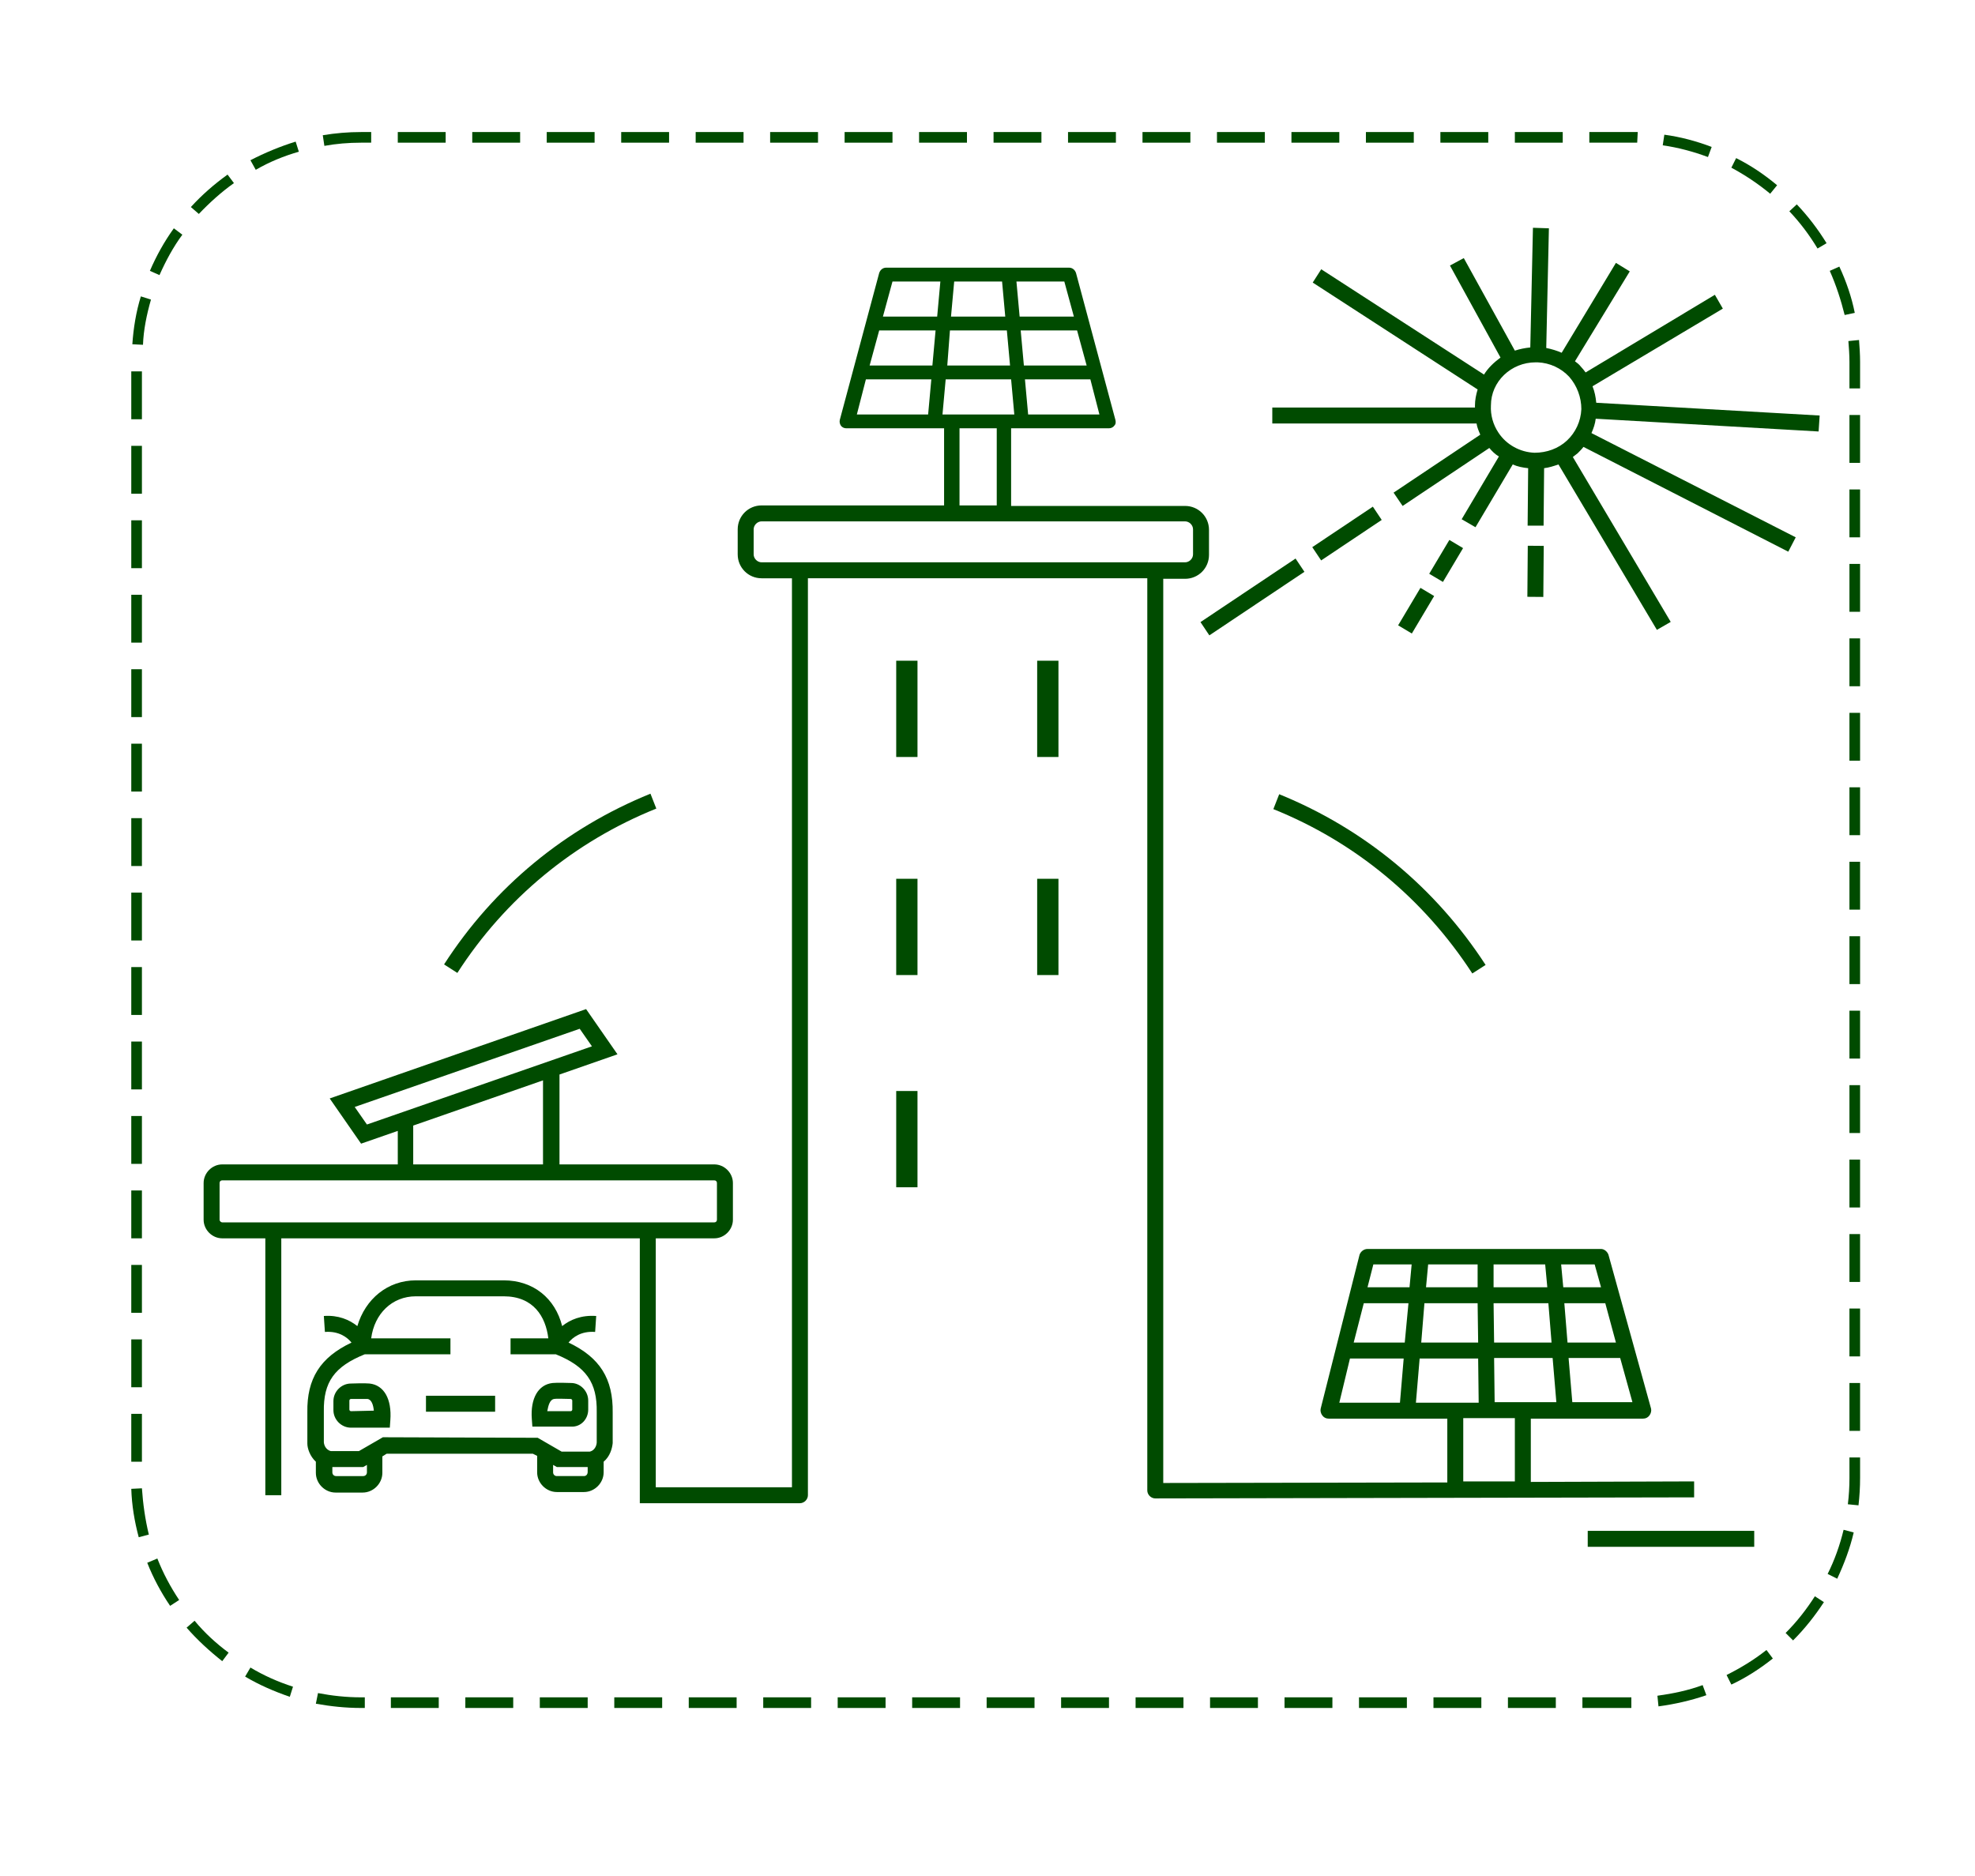 <?xml version="1.0" encoding="UTF-8" standalone="no"?>
<svg
   width="362"
   height="343.9"
   id="screenshot-471d1b56-7c24-80ba-8002-caf7809200e6"
   viewBox="-11 -1 362 343.9"
   style="-webkit-print-color-adjust: exact;"
   fill="none"
   version="1.1"
   xmlns="http://www.w3.org/2000/svg"
   xmlns:svg="http://www.w3.org/2000/svg">
  <defs
     id="defs3511" />
  <g
     xml:space="preserve"
     x="0px"
     id="shape-471d1b56-7c24-80ba-8002-caf7809200e6"
     style="fill:#000000"
     ry="0"
     rx="0"
     y="0px"
     version="1.1"
     transform="translate(-4)"><g
       id="shape-471d1b56-7c24-80ba-8002-caf780936edd"><style
         type="text/css"
         rx="0"
         ry="0"
         style="fill:#000000"
         id="style3095">.st0{fill:#004B00;}</style></g><g
       id="shape-471d1b56-7c24-80ba-8002-caf78093fd5f"
       rx="0"
       ry="0"
       style="fill:#000000"><g
         id="shape-471d1b56-7c24-80ba-8002-caf7809652d5"><g
           class="fills"
           id="fills-471d1b56-7c24-80ba-8002-caf7809652d5"><path
             class="st0"
             rx="0"
             ry="0"
             d="M 264.322,78.682 248.43,89.31 250.088,91.747 265.98,81.12 c 0.487,0.585 1.073,1.17 1.755,1.56 l -6.825,11.505 2.535,1.463 6.825,-11.505 c 0.878,0.389 1.852,0.585 2.828,0.682 L 273,95.355 h 2.925 l 0.098,-10.53 c 0.877,-0.097 1.755,-0.39 2.632,-0.682 l 18.038,30.322 2.535,-1.462 -17.94,-30.225 c 0.292,-0.196 0.585,-0.488 0.877,-0.683 0.39,-0.39 0.78,-0.78 1.073,-1.17 L 320.775,100.133 322.14,97.5 284.7,78.39 c 0.39,-0.877 0.683,-1.755 0.78,-2.632 l 40.853,2.339 0.195,-2.924 -40.95,-2.341 C 285.48,71.76 285.285,70.785 284.895,69.81 L 308.783,55.575 307.32,53.04 283.628,67.275 c -0.293,-0.39 -0.585,-0.78 -0.878,-1.072 -0.292,-0.39 -0.682,-0.683 -1.072,-0.975 L 291.72,48.75 289.185,47.19 279.24,63.668 c -0.877,-0.39 -1.852,-0.683 -2.827,-0.878 l 0.487,-21.937 -2.925,-0.098 -0.487,21.938 c -0.975,0.097 -1.95,0.292 -2.828,0.585 l -9.36,-16.965 -2.535,1.365 9.263,16.867 c -1.17,0.878 -2.243,1.853 -3.023,3.12 L 235.17,48.36 l -1.56,2.438 30.225,19.597 c -0.292,0.975 -0.487,1.95 -0.487,2.925 0,0.098 0,0.293 0,0.39 H 226.2 v 2.925 h 37.44 c 0.098,0.683 0.39,1.365 0.682,2.047 z m 10.141,-13.259 c 0.097,0 0.195,0 0.39,0 2.242,0.097 4.29,1.072 5.752,2.632 1.463,1.658 2.243,3.803 2.243,5.948 -0.098,2.242 -1.073,4.29 -2.633,5.752 -1.56,1.463 -3.705,2.242 -5.947,2.242 -2.633,-0.097 -5.168,-1.462 -6.63,-3.704 -0.975,-1.463 -1.463,-3.218 -1.365,-4.973 0,-4.388 3.705,-7.897 8.19,-7.897 z"
             id="path3098" /></g></g><g
         id="shape-471d1b56-7c24-80ba-8002-caf780969a99"><g
           class="fills"
           id="fills-471d1b56-7c24-80ba-8002-caf780969a99"><rect
             class="st0"
             rx="0"
             ry="0"
             x="212.083"
             y="106.968"
             transform="rotate(-33.766,222.564,108.431)"
             width="20.962"
             height="2.925"
             id="rect3102" /></g></g><g
         id="shape-471d1b56-7c24-80ba-8002-caf780972434"><g
           class="fills"
           id="fills-471d1b56-7c24-80ba-8002-caf780972434"><rect
             class="st0"
             rx="0"
             ry="0"
             x="254.458"
             y="100.366"
             transform="rotate(-59.229,258.066,101.829)"
             width="7.215"
             height="2.925"
             id="rect3106" /></g></g><g
         id="shape-471d1b56-7c24-80ba-8002-caf780977e29"><g
           class="fills"
           id="fills-471d1b56-7c24-80ba-8002-caf780977e29"><rect
             class="st0"
             rx="0"
             ry="0"
             x="248.569"
             y="109.485"
             transform="rotate(-59.229,252.566,110.947)"
             width="7.995"
             height="2.925"
             id="rect3110" /></g></g><g
         id="shape-471d1b56-7c24-80ba-8002-caf780980184"><g
           class="fills"
           id="fills-471d1b56-7c24-80ba-8002-caf780980184"><rect
             class="st0"
             rx="0"
             ry="0"
             x="269.772"
             y="102.274"
             transform="rotate(-89.534,274.452,103.736)"
             width="9.36"
             height="2.925"
             id="rect3114" /></g></g><g
         id="shape-471d1b56-7c24-80ba-8002-caf7809851d5"><g
           class="fills"
           id="fills-471d1b56-7c24-80ba-8002-caf7809851d5"><rect
             class="st0"
             rx="0"
             ry="0"
             x="233.214"
             y="95.344"
             transform="rotate(-33.766,239.893,96.807)"
             width="13.357"
             height="2.925"
             id="rect3118" /></g></g><g
         id="shape-471d1b56-7c24-80ba-8002-caf78098b408"><g
           class="fills"
           id="fills-471d1b56-7c24-80ba-8002-caf78098b408"><rect
             class="st0"
             rx="0"
             ry="0"
             x="65.91"
             y="23.205"
             width="8.775"
             height="1.95"
             id="rect3122" /></g></g><g
         id="shape-471d1b56-7c24-80ba-8002-caf78098fd70"><g
           class="fills"
           id="fills-471d1b56-7c24-80ba-8002-caf78098fd70"><rect
             class="st0"
             rx="0"
             ry="0"
             x="79.56"
             y="23.205"
             width="8.775"
             height="1.95"
             id="rect3126" /></g></g><g
         id="shape-471d1b56-7c24-80ba-8002-caf78098fd71"><g
           class="fills"
           id="fills-471d1b56-7c24-80ba-8002-caf78098fd71"><rect
             class="st0"
             rx="0"
             ry="0"
             x="160.192"
             y="310.147"
             width="8.775"
             height="1.95"
             id="rect3130" /></g></g><g
         id="shape-471d1b56-7c24-80ba-8002-caf780992f46"><g
           class="fills"
           id="fills-471d1b56-7c24-80ba-8002-caf780992f46"><rect
             class="st0"
             rx="0"
             ry="0"
             x="78.293"
             y="310.147"
             width="8.775"
             height="1.95"
             id="rect3134" /></g></g><g
         id="shape-471d1b56-7c24-80ba-8002-caf780994933"><g
           class="fills"
           id="fills-471d1b56-7c24-80ba-8002-caf780994933"><rect
             class="st0"
             rx="0"
             ry="0"
             x="64.643"
             y="310.147"
             width="8.775"
             height="1.95"
             id="rect3138" /></g></g><g
         id="shape-471d1b56-7c24-80ba-8002-caf78099841b"><g
           class="fills"
           id="fills-471d1b56-7c24-80ba-8002-caf78099841b"><path
             class="st0"
             rx="0"
             ry="0"
             d="m 35.88,32.565 -1.17,-1.56 c -2.437,1.755 -4.68,3.705 -6.727,5.948 l 1.462,1.267 c 1.95,-2.047 4.095,-3.998 6.435,-5.655 z"
             id="path3142" /></g></g><g
         id="shape-471d1b56-7c24-80ba-8002-caf7809a2835"><g
           class="fills"
           id="fills-471d1b56-7c24-80ba-8002-caf7809a2835"><path
             class="st0"
             rx="0"
             ry="0"
             d="m 37.928,306.345 c 2.632,1.56 5.362,2.73 8.19,3.705 l 0.585,-1.852 c -2.73,-0.878 -5.363,-2.048 -7.8,-3.51 z"
             id="path3146" /></g></g><g
         id="shape-471d1b56-7c24-80ba-8002-caf7809a4860"><g
           class="fills"
           id="fills-471d1b56-7c24-80ba-8002-caf7809a4860"><path
             class="st0"
             rx="0"
             ry="0"
             d="m 51.285,309.368 -0.39,1.95 c 2.73,0.487 5.46,0.779 8.288,0.779 h 0.682 v -1.949 h -0.682 c -2.73,0 -5.363,-0.293 -7.898,-0.78 z"
             id="path3150" /></g></g><g
         id="shape-471d1b56-7c24-80ba-8002-caf7809abf80"><g
           class="fills"
           id="fills-471d1b56-7c24-80ba-8002-caf7809abf80"><path
             class="st0"
             rx="0"
             ry="0"
             d="M 47.775,26.813 47.19,24.96 c -2.827,0.878 -5.655,2.048 -8.287,3.412 l 0.975,1.756 c 2.535,-1.463 5.167,-2.535 7.897,-3.315 z"
             id="path3154" /></g></g><g
         id="shape-471d1b56-7c24-80ba-8002-caf7809af0c7"><g
           class="fills"
           id="fills-471d1b56-7c24-80ba-8002-caf7809af0c7"><rect
             class="st0"
             rx="0"
             ry="0"
             x="120.51"
             y="23.205"
             width="8.775"
             height="1.95"
             id="rect3158" /></g></g><g
         id="shape-471d1b56-7c24-80ba-8002-caf7809af0c8"><g
           class="fills"
           id="fills-471d1b56-7c24-80ba-8002-caf7809af0c8"><rect
             class="st0"
             rx="0"
             ry="0"
             x="134.16"
             y="23.205"
             width="8.775"
             height="1.95"
             id="rect3162" /></g></g><g
         id="shape-471d1b56-7c24-80ba-8002-caf7809b73ef"><g
           class="fills"
           id="fills-471d1b56-7c24-80ba-8002-caf7809b73ef"><rect
             class="st0"
             rx="0"
             ry="0"
             x="132.893"
             y="310.147"
             width="8.775"
             height="1.95"
             id="rect3166" /></g></g><g
         id="shape-471d1b56-7c24-80ba-8002-caf7809b73f0"><g
           class="fills"
           id="fills-471d1b56-7c24-80ba-8002-caf7809b73f0"><rect
             class="st0"
             rx="0"
             ry="0"
             x="146.542"
             y="310.147"
             width="8.775"
             height="1.95"
             id="rect3170" /></g></g><g
         id="shape-471d1b56-7c24-80ba-8002-caf7809ba796"><g
           class="fills"
           id="fills-471d1b56-7c24-80ba-8002-caf7809ba796"><path
             class="st0"
             rx="0"
             ry="0"
             d="m 28.665,296.108 -1.462,1.267 c 1.95,2.243 4.192,4.29 6.532,6.143 l 1.17,-1.561 c -2.242,-1.657 -4.387,-3.607 -6.24,-5.849 z"
             id="path3174" /></g></g><g
         id="shape-471d1b56-7c24-80ba-8002-caf7809c0c7b"><g
           class="fills"
           id="fills-471d1b56-7c24-80ba-8002-caf7809c0c7b"><rect
             class="st0"
             rx="0"
             ry="0"
             x="147.81"
             y="23.205"
             width="8.775"
             height="1.95"
             id="rect3178" /></g></g><g
         id="shape-471d1b56-7c24-80ba-8002-caf7809c0c7c"><g
           class="fills"
           id="fills-471d1b56-7c24-80ba-8002-caf7809c0c7c"><rect
             class="st0"
             rx="0"
             ry="0"
             x="105.593"
             y="310.147"
             width="8.775"
             height="1.95"
             id="rect3182" /></g></g><g
         id="shape-471d1b56-7c24-80ba-8002-caf7809c75f8"><g
           class="fills"
           id="fills-471d1b56-7c24-80ba-8002-caf7809c75f8"><rect
             class="st0"
             rx="0"
             ry="0"
             x="93.21"
             y="23.205"
             width="8.775"
             height="1.95"
             id="rect3186" /></g></g><g
         id="shape-471d1b56-7c24-80ba-8002-caf7809c9493"><g
           class="fills"
           id="fills-471d1b56-7c24-80ba-8002-caf7809c9493"><rect
             class="st0"
             rx="0"
             ry="0"
             x="91.942"
             y="310.147"
             width="8.775"
             height="1.95"
             id="rect3190" /></g></g><g
         id="shape-471d1b56-7c24-80ba-8002-caf7809ce079"><g
           class="fills"
           id="fills-471d1b56-7c24-80ba-8002-caf7809ce079"><rect
             class="st0"
             rx="0"
             ry="0"
             x="106.86"
             y="23.205"
             width="8.775"
             height="1.95"
             id="rect3194" /></g></g><g
         id="shape-471d1b56-7c24-80ba-8002-caf7809ce07a"><g
           class="fills"
           id="fills-471d1b56-7c24-80ba-8002-caf7809ce07a"><rect
             class="st0"
             rx="0"
             ry="0"
             x="119.243"
             y="310.147"
             width="8.775"
             height="1.95"
             id="rect3198" /></g></g><g
         id="shape-471d1b56-7c24-80ba-8002-caf7809d6f2e"><g
           class="fills"
           id="fills-471d1b56-7c24-80ba-8002-caf7809d6f2e"><path
             class="st0"
             rx="0"
             ry="0"
             d="m 59.183,25.155 h 1.852 v -1.95 h -1.852 c -2.341,0 -4.68,0.195 -7.02,0.585 l 0.292,1.95 c 2.145,-0.39 4.387,-0.585 6.728,-0.585 z"
             id="path3202" /></g></g><g
         id="shape-471d1b56-7c24-80ba-8002-caf7809d80e6"><g
           class="fills"
           id="fills-471d1b56-7c24-80ba-8002-caf7809d80e6"><rect
             class="st0"
             rx="0"
             ry="0"
             x="17.062"
             y="121.68"
             width="1.95"
             height="8.775"
             id="rect3206" /></g></g><g
         id="shape-471d1b56-7c24-80ba-8002-caf7809d80e7"><g
           class="fills"
           id="fills-471d1b56-7c24-80ba-8002-caf7809d80e7"><rect
             class="st0"
             rx="0"
             ry="0"
             x="17.062"
             y="108.03"
             width="1.95"
             height="8.775"
             id="rect3210" /></g></g><g
         id="shape-471d1b56-7c24-80ba-8002-caf7809ddc9e"><g
           class="fills"
           id="fills-471d1b56-7c24-80ba-8002-caf7809ddc9e"><rect
             class="st0"
             rx="0"
             ry="0"
             x="17.062"
             y="94.38"
             width="1.95"
             height="8.775"
             id="rect3214" /></g></g><g
         id="shape-471d1b56-7c24-80ba-8002-caf7809e3b0b"><g
           class="fills"
           id="fills-471d1b56-7c24-80ba-8002-caf7809e3b0b"><rect
             class="st0"
             rx="0"
             ry="0"
             x="17.062"
             y="135.33"
             width="1.95"
             height="8.775"
             id="rect3218" /></g></g><g
         id="shape-471d1b56-7c24-80ba-8002-caf7809e6dba"><g
           class="fills"
           id="fills-471d1b56-7c24-80ba-8002-caf7809e6dba"><rect
             class="st0"
             rx="0"
             ry="0"
             x="17.062"
             y="148.98"
             width="1.95"
             height="8.775"
             id="rect3222" /></g></g><g
         id="shape-471d1b56-7c24-80ba-8002-caf7809ebb26"><g
           class="fills"
           id="fills-471d1b56-7c24-80ba-8002-caf7809ebb26"><path
             class="st0"
             rx="0"
             ry="0"
             d="m 20.475,48.653 1.755,0.779 c 1.17,-2.632 2.535,-5.167 4.193,-7.409 l -1.56,-1.17 c -1.755,2.437 -3.218,5.07 -4.388,7.8 z"
             id="path3226" /></g></g><g
         id="shape-471d1b56-7c24-80ba-8002-caf7809ebb27"><g
           class="fills"
           id="fills-471d1b56-7c24-80ba-8002-caf7809ebb27"><rect
             class="st0"
             rx="0"
             ry="0"
             x="17.062"
             y="162.63"
             width="1.95"
             height="8.775"
             id="rect3230" /></g></g><g
         id="shape-471d1b56-7c24-80ba-8002-caf7809edd1e"><g
           class="fills"
           id="fills-471d1b56-7c24-80ba-8002-caf7809edd1e"><path
             class="st0"
             rx="0"
             ry="0"
             d="m 20.67,53.918 -1.852,-0.586 c -0.878,2.828 -1.365,5.85 -1.56,8.776 l 1.95,0.097 c 0.097,-2.73 0.682,-5.557 1.462,-8.287 z"
             id="path3234" /></g></g><g
         id="shape-471d1b56-7c24-80ba-8002-caf7809f3dab"><g
           class="fills"
           id="fills-471d1b56-7c24-80ba-8002-caf7809f3dab"><path
             class="st0"
             rx="0"
             ry="0"
             d="m 332.963,56.355 c -0.585,-2.925 -1.56,-5.752 -2.828,-8.483 l -1.755,0.781 c 1.17,2.632 2.048,5.362 2.73,8.092 z"
             id="path3238" /></g></g><g
         id="shape-471d1b56-7c24-80ba-8002-caf7809f6641"><g
           class="fills"
           id="fills-471d1b56-7c24-80ba-8002-caf7809f6641"><rect
             class="st0"
             rx="0"
             ry="0"
             x="17.062"
             y="67.08"
             width="1.95"
             height="8.775"
             id="rect3242" /></g></g><g
         id="shape-471d1b56-7c24-80ba-8002-caf7809f8670"><g
           class="fills"
           id="fills-471d1b56-7c24-80ba-8002-caf7809f8670"><rect
             class="st0"
             rx="0"
             ry="0"
             x="17.062"
             y="80.73"
             width="1.95"
             height="8.775"
             id="rect3246" /></g></g><g
         id="shape-471d1b56-7c24-80ba-8002-caf7809f8671"><g
           class="fills"
           id="fills-471d1b56-7c24-80ba-8002-caf7809f8671"><rect
             class="st0"
             rx="0"
             ry="0"
             x="17.062"
             y="244.53"
             width="1.95"
             height="8.775"
             id="rect3250" /></g></g><g
         id="shape-471d1b56-7c24-80ba-8002-caf7809fe324"><g
           class="fills"
           id="fills-471d1b56-7c24-80ba-8002-caf7809fe324"><rect
             class="st0"
             rx="0"
             ry="0"
             x="17.062"
             y="176.28"
             width="1.95"
             height="8.775"
             id="rect3254" /></g></g><g
         id="shape-471d1b56-7c24-80ba-8002-caf780a02007"><g
           class="fills"
           id="fills-471d1b56-7c24-80ba-8002-caf780a02007"><path
             class="st0"
             rx="0"
             ry="0"
             d="m 19.013,271.83 -1.95,0.098 c 0.097,3.022 0.585,5.947 1.365,8.872 l 1.852,-0.487 c -0.682,-2.828 -1.072,-5.656 -1.267,-8.483 z"
             id="path3258" /></g></g><g
         id="shape-471d1b56-7c24-80ba-8002-caf780a06c7b"><g
           class="fills"
           id="fills-471d1b56-7c24-80ba-8002-caf780a06c7b"><path
             class="st0"
             rx="0"
             ry="0"
             d="m 19.988,285.48 c 1.072,2.73 2.535,5.46 4.192,7.898 l 1.658,-1.073 c -1.56,-2.34 -2.925,-4.875 -3.998,-7.605 z"
             id="path3262" /></g></g><g
         id="shape-471d1b56-7c24-80ba-8002-caf780a06c7c"><g
           class="fills"
           id="fills-471d1b56-7c24-80ba-8002-caf780a06c7c"><rect
             class="st0"
             rx="0"
             ry="0"
             x="17.062"
             y="258.18"
             width="1.95"
             height="8.775"
             id="rect3266" /></g></g><g
         id="shape-471d1b56-7c24-80ba-8002-caf780a095c1"><g
           class="fills"
           id="fills-471d1b56-7c24-80ba-8002-caf780a095c1"><rect
             class="st0"
             rx="0"
             ry="0"
             x="17.062"
             y="203.58"
             width="1.95"
             height="8.775"
             id="rect3270" /></g></g><g
         id="shape-471d1b56-7c24-80ba-8002-caf780a095c2"><g
           class="fills"
           id="fills-471d1b56-7c24-80ba-8002-caf780a095c2"><rect
             class="st0"
             rx="0"
             ry="0"
             x="17.062"
             y="189.93"
             width="1.95"
             height="8.775"
             id="rect3274" /></g></g><g
         id="shape-471d1b56-7c24-80ba-8002-caf780a0c522"><g
           class="fills"
           id="fills-471d1b56-7c24-80ba-8002-caf780a0c522"><rect
             class="st0"
             rx="0"
             ry="0"
             x="17.062"
             y="230.88"
             width="1.95"
             height="8.775"
             id="rect3278" /></g></g><g
         id="shape-471d1b56-7c24-80ba-8002-caf780a0c523"><g
           class="fills"
           id="fills-471d1b56-7c24-80ba-8002-caf780a0c523"><rect
             class="st0"
             rx="0"
             ry="0"
             x="17.062"
             y="217.23"
             width="1.95"
             height="8.775"
             id="rect3282" /></g></g><g
         id="shape-471d1b56-7c24-80ba-8002-caf780a11ff7"><g
           class="fills"
           id="fills-471d1b56-7c24-80ba-8002-caf780a11ff7"><rect
             class="st0"
             rx="0"
             ry="0"
             x="255.742"
             y="310.147"
             width="8.775"
             height="1.95"
             id="rect3286" /></g></g><g
         id="shape-471d1b56-7c24-80ba-8002-caf780a11ff8"><g
           class="fills"
           id="fills-471d1b56-7c24-80ba-8002-caf780a11ff8"><rect
             class="st0"
             rx="0"
             ry="0"
             x="331.987"
             y="238.875"
             width="1.95"
             height="8.775"
             id="rect3290" /></g></g><g
         id="shape-471d1b56-7c24-80ba-8002-caf780a15453"><g
           class="fills"
           id="fills-471d1b56-7c24-80ba-8002-caf780a15453"><rect
             class="st0"
             rx="0"
             ry="0"
             x="331.987"
             y="252.525"
             width="1.95"
             height="8.775"
             id="rect3294" /></g></g><g
         id="shape-471d1b56-7c24-80ba-8002-caf780a1b53b"><g
           class="fills"
           id="fills-471d1b56-7c24-80ba-8002-caf780a1b53b"><rect
             class="st0"
             rx="0"
             ry="0"
             x="331.987"
             y="184.275"
             width="1.95"
             height="8.775"
             id="rect3298" /></g></g><g
         id="shape-471d1b56-7c24-80ba-8002-caf780a1b53c"><g
           class="fills"
           id="fills-471d1b56-7c24-80ba-8002-caf780a1b53c"><rect
             class="st0"
             rx="0"
             ry="0"
             x="331.987"
             y="211.575"
             width="1.95"
             height="8.775"
             id="rect3302" /></g></g><g
         id="shape-471d1b56-7c24-80ba-8002-caf780a1ee39"><g
           class="fills"
           id="fills-471d1b56-7c24-80ba-8002-caf780a1ee39"><rect
             class="st0"
             rx="0"
             ry="0"
             x="331.987"
             y="197.925"
             width="1.95"
             height="8.775"
             id="rect3306" /></g></g><g
         id="shape-471d1b56-7c24-80ba-8002-caf780a1ee3a"><g
           class="fills"
           id="fills-471d1b56-7c24-80ba-8002-caf780a1ee3a"><rect
             class="st0"
             rx="0"
             ry="0"
             x="331.987"
             y="225.225"
             width="1.95"
             height="8.775"
             id="rect3310" /></g></g><g
         id="shape-471d1b56-7c24-80ba-8002-caf780a21cf6"><g
           class="fills"
           id="fills-471d1b56-7c24-80ba-8002-caf780a21cf6"><path
             class="st0"
             rx="0"
             ry="0"
             d="m 320.288,298.35 1.365,1.365 c 2.145,-2.145 3.997,-4.485 5.655,-7.02 l -1.658,-1.073 c -1.56,2.438 -3.315,4.681 -5.362,6.728 z"
             id="path3314" /></g></g><g
         id="shape-471d1b56-7c24-80ba-8002-caf780a24708"><g
           class="fills"
           id="fills-471d1b56-7c24-80ba-8002-caf780a24708"><path
             class="st0"
             rx="0"
             ry="0"
             d="m 331.988,269.978 c 0,1.559 -0.098,3.217 -0.293,4.777 l 1.95,0.195 c 0.195,-1.657 0.293,-3.315 0.293,-5.07 v -3.705 h -1.95 z"
             id="path3318" /></g></g><g
         id="shape-471d1b56-7c24-80ba-8002-caf780a2a8b8"><g
           class="fills"
           id="fills-471d1b56-7c24-80ba-8002-caf780a2a8b8"><path
             class="st0"
             rx="0"
             ry="0"
             d="m 320.97,37.733 c 1.95,2.047 3.705,4.387 5.168,6.824 l 1.657,-0.975 c -1.56,-2.534 -3.412,-4.972 -5.46,-7.117 z"
             id="path3322" /></g></g><g
         id="shape-471d1b56-7c24-80ba-8002-caf780a2f3b4"><g
           class="fills"
           id="fills-471d1b56-7c24-80ba-8002-caf780a2f3b4"><path
             class="st0"
             rx="0"
             ry="0"
             d="m 327.99,287.528 1.755,0.877 c 1.268,-2.73 2.34,-5.558 3.023,-8.482 l -1.853,-0.488 c -0.682,2.828 -1.657,5.558 -2.925,8.093 z"
             id="path3326" /></g></g><g
         id="shape-471d1b56-7c24-80ba-8002-caf780a2f3b5"><g
           class="fills"
           id="fills-471d1b56-7c24-80ba-8002-caf780a2f3b5"><rect
             class="st0"
             rx="0"
             ry="0"
             x="161.46"
             y="23.205"
             width="8.775"
             height="1.95"
             id="rect3330" /></g></g><g
         id="shape-471d1b56-7c24-80ba-8002-caf780a300ed"><g
           class="fills"
           id="fills-471d1b56-7c24-80ba-8002-caf780a300ed"><rect
             class="st0"
             rx="0"
             ry="0"
             x="331.987"
             y="75.075"
             width="1.95"
             height="8.775"
             id="rect3334" /></g></g><g
         id="shape-471d1b56-7c24-80ba-8002-caf780a300ee"><g
           class="fills"
           id="fills-471d1b56-7c24-80ba-8002-caf780a300ee"><rect
             class="st0"
             rx="0"
             ry="0"
             x="331.987"
             y="102.375"
             width="1.95"
             height="8.775"
             id="rect3338" /></g></g><g
         id="shape-471d1b56-7c24-80ba-8002-caf780a37b43"><g
           class="fills"
           id="fills-471d1b56-7c24-80ba-8002-caf780a37b43"><rect
             class="st0"
             rx="0"
             ry="0"
             x="331.987"
             y="88.725"
             width="1.95"
             height="8.775"
             id="rect3342" /></g></g><g
         id="shape-471d1b56-7c24-80ba-8002-caf780a37b44"><g
           class="fills"
           id="fills-471d1b56-7c24-80ba-8002-caf780a37b44"><path
             class="st0"
             rx="0"
             ry="0"
             d="m 333.743,61.328 -1.95,0.195 c 0.097,1.267 0.195,2.534 0.195,3.802 V 70.2 h 1.95 v -4.875 c 0,-1.365 -0.098,-2.73 -0.195,-3.997 z"
             id="path3346" /></g></g><g
         id="shape-471d1b56-7c24-80ba-8002-caf780a3b77c"><g
           class="fills"
           id="fills-471d1b56-7c24-80ba-8002-caf780a3b77c"><rect
             class="st0"
             rx="0"
             ry="0"
             x="331.987"
             y="143.325"
             width="1.95"
             height="8.775"
             id="rect3350" /></g></g><g
         id="shape-471d1b56-7c24-80ba-8002-caf780a3f50f"><g
           class="fills"
           id="fills-471d1b56-7c24-80ba-8002-caf780a3f50f"><rect
             class="st0"
             rx="0"
             ry="0"
             x="331.987"
             y="170.625"
             width="1.95"
             height="8.775"
             id="rect3354" /></g></g><g
         id="shape-471d1b56-7c24-80ba-8002-caf780a3f510"><g
           class="fills"
           id="fills-471d1b56-7c24-80ba-8002-caf780a3f510"><path
             class="st0"
             rx="0"
             ry="0"
             d="m 318.728,32.955 c -2.34,-1.95 -4.778,-3.608 -7.508,-4.972 l -0.878,1.755 c 2.536,1.365 4.875,2.924 7.118,4.777 z"
             id="path3358" /></g></g><g
         id="shape-471d1b56-7c24-80ba-8002-caf780a4070d"><g
           class="fills"
           id="fills-471d1b56-7c24-80ba-8002-caf780a4070d"><rect
             class="st0"
             rx="0"
             ry="0"
             x="331.987"
             y="156.975"
             width="1.95"
             height="8.775"
             id="rect3362" /></g></g><g
         id="shape-471d1b56-7c24-80ba-8002-caf780a4070e"><g
           class="fills"
           id="fills-471d1b56-7c24-80ba-8002-caf780a4070e"><rect
             class="st0"
             rx="0"
             ry="0"
             x="331.987"
             y="129.675"
             width="1.95"
             height="8.775"
             id="rect3366" /></g></g><g
         id="shape-471d1b56-7c24-80ba-8002-caf780a44a00"><g
           class="fills"
           id="fills-471d1b56-7c24-80ba-8002-caf780a44a00"><rect
             class="st0"
             rx="0"
             ry="0"
             x="331.987"
             y="116.025"
             width="1.95"
             height="8.775"
             id="rect3370" /></g></g><g
         id="shape-471d1b56-7c24-80ba-8002-caf780a44a01"><g
           class="fills"
           id="fills-471d1b56-7c24-80ba-8002-caf780a44a01"><rect
             class="st0"
             rx="0"
             ry="0"
             x="214.792"
             y="310.147"
             width="8.775"
             height="1.95"
             id="rect3374" /></g></g><g
         id="shape-471d1b56-7c24-80ba-8002-caf780a4a349"><g
           class="fills"
           id="fills-471d1b56-7c24-80ba-8002-caf780a4a349"><rect
             class="st0"
             rx="0"
             ry="0"
             x="202.41"
             y="23.205"
             width="8.775"
             height="1.95"
             id="rect3378" /></g></g><g
         id="shape-471d1b56-7c24-80ba-8002-caf780a4a34a"><g
           class="fills"
           id="fills-471d1b56-7c24-80ba-8002-caf780a4a34a"><rect
             class="st0"
             rx="0"
             ry="0"
             x="201.143"
             y="310.147"
             width="8.775"
             height="1.95"
             id="rect3382" /></g></g><g
         id="shape-471d1b56-7c24-80ba-8002-caf780a4eb72"><g
           class="fills"
           id="fills-471d1b56-7c24-80ba-8002-caf780a4eb72"><rect
             class="st0"
             rx="0"
             ry="0"
             x="228.442"
             y="310.147"
             width="8.775"
             height="1.95"
             id="rect3386" /></g></g><g
         id="shape-471d1b56-7c24-80ba-8002-caf780a4eb73"><g
           class="fills"
           id="fills-471d1b56-7c24-80ba-8002-caf780a4eb73"><rect
             class="st0"
             rx="0"
             ry="0"
             x="229.71"
             y="23.205"
             width="8.775"
             height="1.95"
             id="rect3390" /></g></g><g
         id="shape-471d1b56-7c24-80ba-8002-caf780a53a68"><g
           class="fills"
           id="fills-471d1b56-7c24-80ba-8002-caf780a53a68"><rect
             class="st0"
             rx="0"
             ry="0"
             x="216.06"
             y="23.205"
             width="8.775"
             height="1.95"
             id="rect3394" /></g></g><g
         id="shape-471d1b56-7c24-80ba-8002-caf780a53a69"><g
           class="fills"
           id="fills-471d1b56-7c24-80ba-8002-caf780a53a69"><rect
             class="st0"
             rx="0"
             ry="0"
             x="173.843"
             y="310.147"
             width="8.775"
             height="1.95"
             id="rect3398" /></g></g><g
         id="shape-471d1b56-7c24-80ba-8002-caf780a561b7"><g
           class="fills"
           id="fills-471d1b56-7c24-80ba-8002-caf780a561b7"><rect
             class="st0"
             rx="0"
             ry="0"
             x="188.76"
             y="23.205"
             width="8.775"
             height="1.95"
             id="rect3402" /></g></g><g
         id="shape-471d1b56-7c24-80ba-8002-caf780a561b8"><g
           class="fills"
           id="fills-471d1b56-7c24-80ba-8002-caf780a561b8"><rect
             class="st0"
             rx="0"
             ry="0"
             x="175.11"
             y="23.205"
             width="8.775"
             height="1.95"
             id="rect3406" /></g></g><g
         id="shape-471d1b56-7c24-80ba-8002-caf780a5b902"><g
           class="fills"
           id="fills-471d1b56-7c24-80ba-8002-caf780a5b902"><rect
             class="st0"
             rx="0"
             ry="0"
             x="187.492"
             y="310.147"
             width="8.775"
             height="1.95"
             id="rect3410" /></g></g><g
         id="shape-471d1b56-7c24-80ba-8002-caf780a5c3e4"><g
           class="fills"
           id="fills-471d1b56-7c24-80ba-8002-caf780a5c3e4"><path
             class="st0"
             rx="0"
             ry="0"
             d="m 296.79,309.855 0.195,1.95 c 2.925,-0.39 5.948,-1.072 8.775,-2.048 l -0.682,-1.852 c -2.633,0.975 -5.46,1.56 -8.288,1.95 z"
             id="path3414" /></g></g><g
         id="shape-471d1b56-7c24-80ba-8002-caf780a5c3e5"><g
           class="fills"
           id="fills-471d1b56-7c24-80ba-8002-caf780a5c3e5"><rect
             class="st0"
             rx="0"
             ry="0"
             x="242.093"
             y="310.147"
             width="8.775"
             height="1.95"
             id="rect3418" /></g></g><g
         id="shape-471d1b56-7c24-80ba-8002-caf780a60a9d"><g
           class="fills"
           id="fills-471d1b56-7c24-80ba-8002-caf780a60a9d"><path
             class="st0"
             rx="0"
             ry="0"
             d="m 309.465,306.053 0.877,1.754 c 2.73,-1.267 5.265,-2.925 7.605,-4.777 l -1.169,-1.56 c -2.34,1.853 -4.778,3.315 -7.313,4.583 z"
             id="path3422" /></g></g><g
         id="shape-471d1b56-7c24-80ba-8002-caf780a653b4"><g
           class="fills"
           id="fills-471d1b56-7c24-80ba-8002-caf780a653b4"><path
             class="st0"
             rx="0"
             ry="0"
             d="m 293.085,25.155 0.098,-1.95 c -0.39,0 -0.78,0 -1.268,0 h -7.605 v 1.95 h 7.605 c 0.39,0 0.78,0 1.17,0 z"
             id="path3426" /></g></g><g
         id="shape-471d1b56-7c24-80ba-8002-caf780a6883c"><g
           class="fills"
           id="fills-471d1b56-7c24-80ba-8002-caf780a6883c"><path
             class="st0"
             rx="0"
             ry="0"
             d="m 306.735,25.935 c -2.827,-1.072 -5.752,-1.853 -8.677,-2.242 l -0.293,1.95 c 2.827,0.389 5.655,1.17 8.288,2.144 z"
             id="path3430" /></g></g><g
         id="shape-471d1b56-7c24-80ba-8002-caf780a6883d"><g
           class="fills"
           id="fills-471d1b56-7c24-80ba-8002-caf780a6883d"><rect
             class="st0"
             rx="0"
             ry="0"
             x="283.043"
             y="310.147"
             width="8.97"
             height="1.95"
             id="rect3434" /></g></g><g
         id="shape-471d1b56-7c24-80ba-8002-caf780a6c2b7"><g
           class="fills"
           id="fills-471d1b56-7c24-80ba-8002-caf780a6c2b7"><rect
             class="st0"
             rx="0"
             ry="0"
             x="257.01"
             y="23.205"
             width="8.775"
             height="1.95"
             id="rect3438" /></g></g><g
         id="shape-471d1b56-7c24-80ba-8002-caf780a6c2b8"><g
           class="fills"
           id="fills-471d1b56-7c24-80ba-8002-caf780a6c2b8"><rect
             class="st0"
             rx="0"
             ry="0"
             x="270.66"
             y="23.205"
             width="8.775"
             height="1.95"
             id="rect3442" /></g></g><g
         id="shape-471d1b56-7c24-80ba-8002-caf780a72fd5"><g
           class="fills"
           id="fills-471d1b56-7c24-80ba-8002-caf780a72fd5"><rect
             class="st0"
             rx="0"
             ry="0"
             x="243.36"
             y="23.205"
             width="8.775"
             height="1.95"
             id="rect3446" /></g></g><g
         id="shape-471d1b56-7c24-80ba-8002-caf780a72fd6"><g
           class="fills"
           id="fills-471d1b56-7c24-80ba-8002-caf780a72fd6"><rect
             class="st0"
             rx="0"
             ry="0"
             x="269.392"
             y="310.147"
             width="8.775"
             height="1.95"
             id="rect3450" /></g></g><g
         id="shape-471d1b56-7c24-80ba-8002-caf780a9a240"><g
           class="fills"
           id="fills-471d1b56-7c24-80ba-8002-caf780a9a240"><path
             class="st0"
             rx="0"
             ry="0"
             d="m 128.213,100.62 c 0,2.437 1.95,4.388 4.387,4.388 h 5.558 v 166.627 h -24.961 v -45.63 h 10.726 c 1.852,0 3.412,-1.56 3.412,-3.412 v -6.728 c 0,-1.852 -1.56,-3.412 -3.412,-3.412 H 95.55 v -16.478 l 10.628,-3.705 -5.753,-8.287 -46.995,16.38 5.753,8.287 6.727,-2.34 v 6.143 H 33.735 c -1.852,0 -3.413,1.56 -3.413,3.412 v 6.728 c 0,1.852 1.561,3.412 3.413,3.412 h 7.898 v 47.092 h 2.925 v -47.092 h 65.715 v 48.555 h 29.347 c 0.78,0 1.463,-0.682 1.463,-1.463 V 105.008 h 62.205 V 272.22 c 0,0.78 0.682,1.462 1.462,1.462 0,0 0,0 0,0 v 0 l 98.768,-0.194 v -2.925 l -29.933,0.097 v -11.603 h 20.573 c 0.487,0 0.877,-0.194 1.17,-0.585 0.292,-0.39 0.389,-0.877 0.292,-1.267 l -7.8,-28.177 c -0.195,-0.585 -0.78,-1.073 -1.365,-1.073 h -42.802 c -0.683,0 -1.268,0.488 -1.463,1.073 l -7.117,28.177 c -0.098,0.39 0,0.877 0.292,1.267 0.293,0.391 0.683,0.585 1.17,0.585 h 21.743 v 11.7 l -52.065,0.098 v -165.75 h 3.997 c 2.438,0 4.388,-1.95 4.388,-4.387 v -4.583 c 0,-2.437 -1.95,-4.388 -4.388,-4.388 H 178.328 V 77.513 h 17.94 c 0.39,0 0.78,-0.195 0.975,-0.488 0.292,-0.292 0.292,-0.682 0.195,-1.072 l -7.215,-26.91 c -0.195,-0.586 -0.683,-0.975 -1.268,-0.975 h -33.54 c -0.585,0 -1.073,0.389 -1.267,0.975 l -7.215,26.91 c -0.098,0.39 0,0.78 0.195,1.072 0.194,0.293 0.585,0.488 0.975,0.488 h 17.94 V 91.65 H 132.6 c -2.437,0 -4.387,1.95 -4.387,4.387 z m -70.2,101.303 41.242,-14.333 2.242,3.217 -41.242,14.333 z m 10.725,3.412 23.79,-8.287 v 15.405 h -23.79 z m -35.491,17.258 v -6.728 c 0,-0.292 0.196,-0.487 0.488,-0.487 h 90.188 c 0.292,0 0.487,0.195 0.487,0.487 v 6.728 c 0,0.292 -0.195,0.487 -0.487,0.487 H 33.735 c -0.195,0 -0.488,-0.195 -0.488,-0.487 z M 254.085,237.9 h 9.75 l 0.098,7.215 H 253.5 Z m -3.607,7.215 h -9.36 l 1.852,-7.215 h 8.19 z m 38.707,0 h -8.872 l -0.585,-7.215 h 7.507 z m -11.797,0 h -10.53 L 266.76,237.9 h 10.043 z m -10.628,-10.14 v -4.193 h 9.457 l 0.391,4.193 z m -2.925,0 h -9.457 l 0.39,-4.193 h 9.067 z m 0.098,13.065 0.097,8.093 h -11.505 l 0.683,-8.093 z m 3.022,7.995 -0.097,-8.092 h 10.725 l 0.682,8.092 z m 14.235,0 -0.682,-8.092 h 9.457 l 2.243,8.092 z m 5.265,-21.06 h -6.922 l -0.39,-4.193 h 6.142 z m -34.71,-4.193 -0.39,4.193 h -7.702 l 1.072,-4.193 z m -11.31,17.258 h 9.848 l -0.683,8.093 h -11.115 z m 20.768,10.92 h 9.457 v 11.603 h -9.457 z M 165.75,74.978 l 0.585,-6.435 h 11.993 l 0.585,6.435 z M 154.148,59.573 h 10.335 l -0.585,6.435 h -11.505 z m 12.967,0 h 10.433 l 0.585,6.435 h -11.505 z m 0.195,-2.536 0.585,-6.434 h 8.775 l 0.585,6.434 z m 24.863,8.971 h -11.505 l -0.585,-6.435 h 10.335 z m -10.726,8.97 -0.584,-6.435 h 11.992 l 1.658,6.435 z m 8.386,-17.941 h -9.945 l -0.585,-6.434 h 8.775 z m -33.248,-6.434 h 8.775 l -0.585,6.434 h -9.945 z m -4.875,17.94 h 11.993 l -0.585,6.435 h -13.065 z m 17.16,8.97 h 6.825 V 91.65 h -6.825 z m -37.732,18.524 c 0,-0.779 0.682,-1.462 1.462,-1.462 h 77.61 c 0.78,0 1.463,0.683 1.463,1.462 v 4.583 c 0,0.78 -0.683,1.462 -1.463,1.462 h -3.997 -68.055 -5.558 c -0.78,0 -1.462,-0.682 -1.462,-1.462 z"
             id="path3454" /></g></g><g
         id="shape-471d1b56-7c24-80ba-8002-caf780a9ccd4"><g
           class="fills"
           id="fills-471d1b56-7c24-80ba-8002-caf780a9ccd4"><rect
             class="st0"
             rx="0"
             ry="0"
             x="157.268"
             y="160.095"
             width="3.9"
             height="17.647"
             id="rect3458" /></g></g><g
         id="shape-471d1b56-7c24-80ba-8002-caf780aa1424"><g
           class="fills"
           id="fills-471d1b56-7c24-80ba-8002-caf780aa1424"><rect
             class="st0"
             rx="0"
             ry="0"
             x="157.268"
             y="198.998"
             width="3.9"
             height="17.647"
             id="rect3462" /></g></g><g
         id="shape-471d1b56-7c24-80ba-8002-caf780aa1425"><g
           class="fills"
           id="fills-471d1b56-7c24-80ba-8002-caf780aa1425"><rect
             class="st0"
             rx="0"
             ry="0"
             x="183.105"
             y="160.095"
             width="3.9"
             height="17.647"
             id="rect3466" /></g></g><g
         id="shape-471d1b56-7c24-80ba-8002-caf780aa63fd"><g
           class="fills"
           id="fills-471d1b56-7c24-80ba-8002-caf780aa63fd"><rect
             class="st0"
             rx="0"
             ry="0"
             x="157.268"
             y="120.12"
             width="3.9"
             height="17.647"
             id="rect3470" /></g></g><g
         id="shape-471d1b56-7c24-80ba-8002-caf780aaa031"><g
           class="fills"
           id="fills-471d1b56-7c24-80ba-8002-caf780aaa031"><rect
             class="st0"
             rx="0"
             ry="0"
             x="183.105"
             y="120.12"
             width="3.9"
             height="17.647"
             id="rect3474" /></g></g><g
         id="shape-471d1b56-7c24-80ba-8002-caf780abad0a"><g
           class="fills"
           id="fills-471d1b56-7c24-80ba-8002-caf780abad0a"><path
             class="st0"
             rx="0"
             ry="0"
             d="m 97.208,245.115 c 0.78,-0.975 2.34,-2.145 4.875,-1.95 l 0.195,-2.925 c -2.73,-0.195 -4.778,0.683 -6.24,1.853 -1.268,-5.07 -5.265,-8.386 -10.725,-8.386 H 69.225 c -5.167,0 -9.262,3.413 -10.725,8.386 -1.462,-1.17 -3.51,-2.048 -6.142,-1.853 l 0.195,2.925 c 2.535,-0.195 4.095,0.975 4.875,1.95 -5.753,2.73 -8.19,6.63 -8.093,12.773 v 5.752 c 0,0.878 0.487,2.34 1.56,3.315 v 2.048 c 0,1.95 1.658,3.607 3.608,3.607 h 4.972 c 1.95,0 3.608,-1.657 3.608,-3.607 v -3.023 l 0.78,-0.487 h 26.812 l 0.78,0.389 v 3.023 c 0,1.95 1.658,3.608 3.608,3.608 h 4.972 c 1.95,0 3.608,-1.658 3.608,-3.608 v -1.95 c 1.17,-0.975 1.56,-2.437 1.657,-3.412 v -5.558 c 0.098,-6.24 -2.34,-10.14 -8.092,-12.87 z m -36.953,23.79 c 0,0.39 -0.292,0.683 -0.683,0.683 H 54.6 c -0.39,0 -0.682,-0.293 -0.682,-0.683 v -0.975 h 5.654 l 0.683,-0.39 z m 2.925,-6.435 -4.387,2.535 h -5.168 c -1.072,-0.292 -1.267,-1.365 -1.267,-1.658 v -5.557 c -0.098,-5.46 1.95,-8.287 7.507,-10.53 h 15.698 v -2.925 H 61.035 c 0.585,-4.485 3.803,-7.702 8.19,-7.702 h 16.088 c 5.46,0 7.702,3.705 8.19,7.702 H 86.58 v 2.925 h 7.117 1.171 c 5.557,2.243 7.605,5.168 7.507,10.628 v 5.557 c 0,0.098 -0.097,1.365 -1.267,1.658 H 95.94 l -4.387,-2.535 z m 36.855,7.118 h -4.972 c -0.39,0 -0.683,-0.293 -0.683,-0.683 v -1.365 l 0.683,0.39 h 5.654 v 0.877 c 0,0.488 -0.292,0.781 -0.682,0.781 z"
             id="path3478" /></g></g><g
         id="shape-471d1b56-7c24-80ba-8002-caf780abff8c"><g
           class="fills"
           id="fills-471d1b56-7c24-80ba-8002-caf780abff8c"><path
             class="st0"
             rx="0"
             ry="0"
             d="m 60.743,252.622 c -0.878,-0.097 -3.218,0 -3.413,0 -1.755,0 -3.217,1.463 -3.217,3.218 v 1.657 c 0,1.756 1.462,3.218 3.217,3.218 h 7.117 l 0.098,-1.365 c 0.293,-3.9 -1.17,-6.435 -3.802,-6.728 z m -3.413,5.071 c -0.097,0 -0.292,-0.098 -0.292,-0.293 v -1.657 c 0,-0.098 0.097,-0.293 0.292,-0.293 0.488,0 1.268,0 1.95,0 0.39,0 0.78,0 1.073,0 0.78,0.098 1.072,1.17 1.17,2.145 z"
             id="path3482" /></g></g><g
         id="shape-471d1b56-7c24-80ba-8002-caf780ac6f54"><g
           class="fills"
           id="fills-471d1b56-7c24-80ba-8002-caf780ac6f54"><path
             class="st0"
             rx="0"
             ry="0"
             d="m 100.815,257.4 v -1.657 c 0,-1.755 -1.462,-3.218 -3.12,-3.218 0,0 0,0 0,0 -0.292,0 -2.535,-0.097 -3.412,0 -2.633,0.293 -4.095,2.828 -3.803,6.63 l 0.098,1.365 h 7.117 c 1.755,0.098 3.12,-1.365 3.12,-3.12 z m -6.24,-1.95 c 0.488,-0.097 2.145,0 3.023,0 0.097,0 0.292,0.098 0.292,0.293 v 1.657 c 0,0.097 -0.097,0.293 -0.292,0.293 h -4.29 c 0.195,-1.073 0.487,-2.145 1.267,-2.243 z"
             id="path3486" /></g></g><g
         id="shape-471d1b56-7c24-80ba-8002-caf780acaa58"><g
           class="fills"
           id="fills-471d1b56-7c24-80ba-8002-caf780acaa58"><rect
             class="st0"
             rx="0"
             ry="0"
             x="71.077"
             y="254.865"
             width="12.675"
             height="2.925"
             id="rect3490" /></g></g><g
         id="shape-471d1b56-7c24-80ba-8002-caf780acaa59"><g
           class="fills"
           id="fills-471d1b56-7c24-80ba-8002-caf780acaa59"><rect
             class="st0"
             rx="0"
             ry="0"
             x="284.017"
             y="279.63"
             width="30.517"
             height="2.925"
             id="rect3494" /></g></g><g
         id="shape-471d1b56-7c24-80ba-8002-caf780acfe2d"><g
           class="fills"
           id="fills-471d1b56-7c24-80ba-8002-caf780acfe2d"><path
             class="st0"
             rx="0"
             ry="0"
             d="m 113.295,147.225 -1.072,-2.73 c -15.601,6.337 -28.665,17.062 -37.83,31.298 l 2.437,1.56 c 8.775,-13.65 21.45,-24.083 36.465,-30.128 z"
             id="path3498" /></g></g><g
         id="shape-471d1b56-7c24-80ba-8002-caf780ad1edd"><g
           class="fills"
           id="fills-471d1b56-7c24-80ba-8002-caf780ad1edd"><path
             class="st0"
             rx="0"
             ry="0"
             d="m 262.86,177.45 2.438,-1.56 c -9.165,-14.137 -22.23,-24.96 -37.831,-31.297 l -1.072,2.73 c 15.015,6.045 27.593,16.477 36.465,30.127 z"
             id="path3502" /></g></g></g></g>
</svg>
